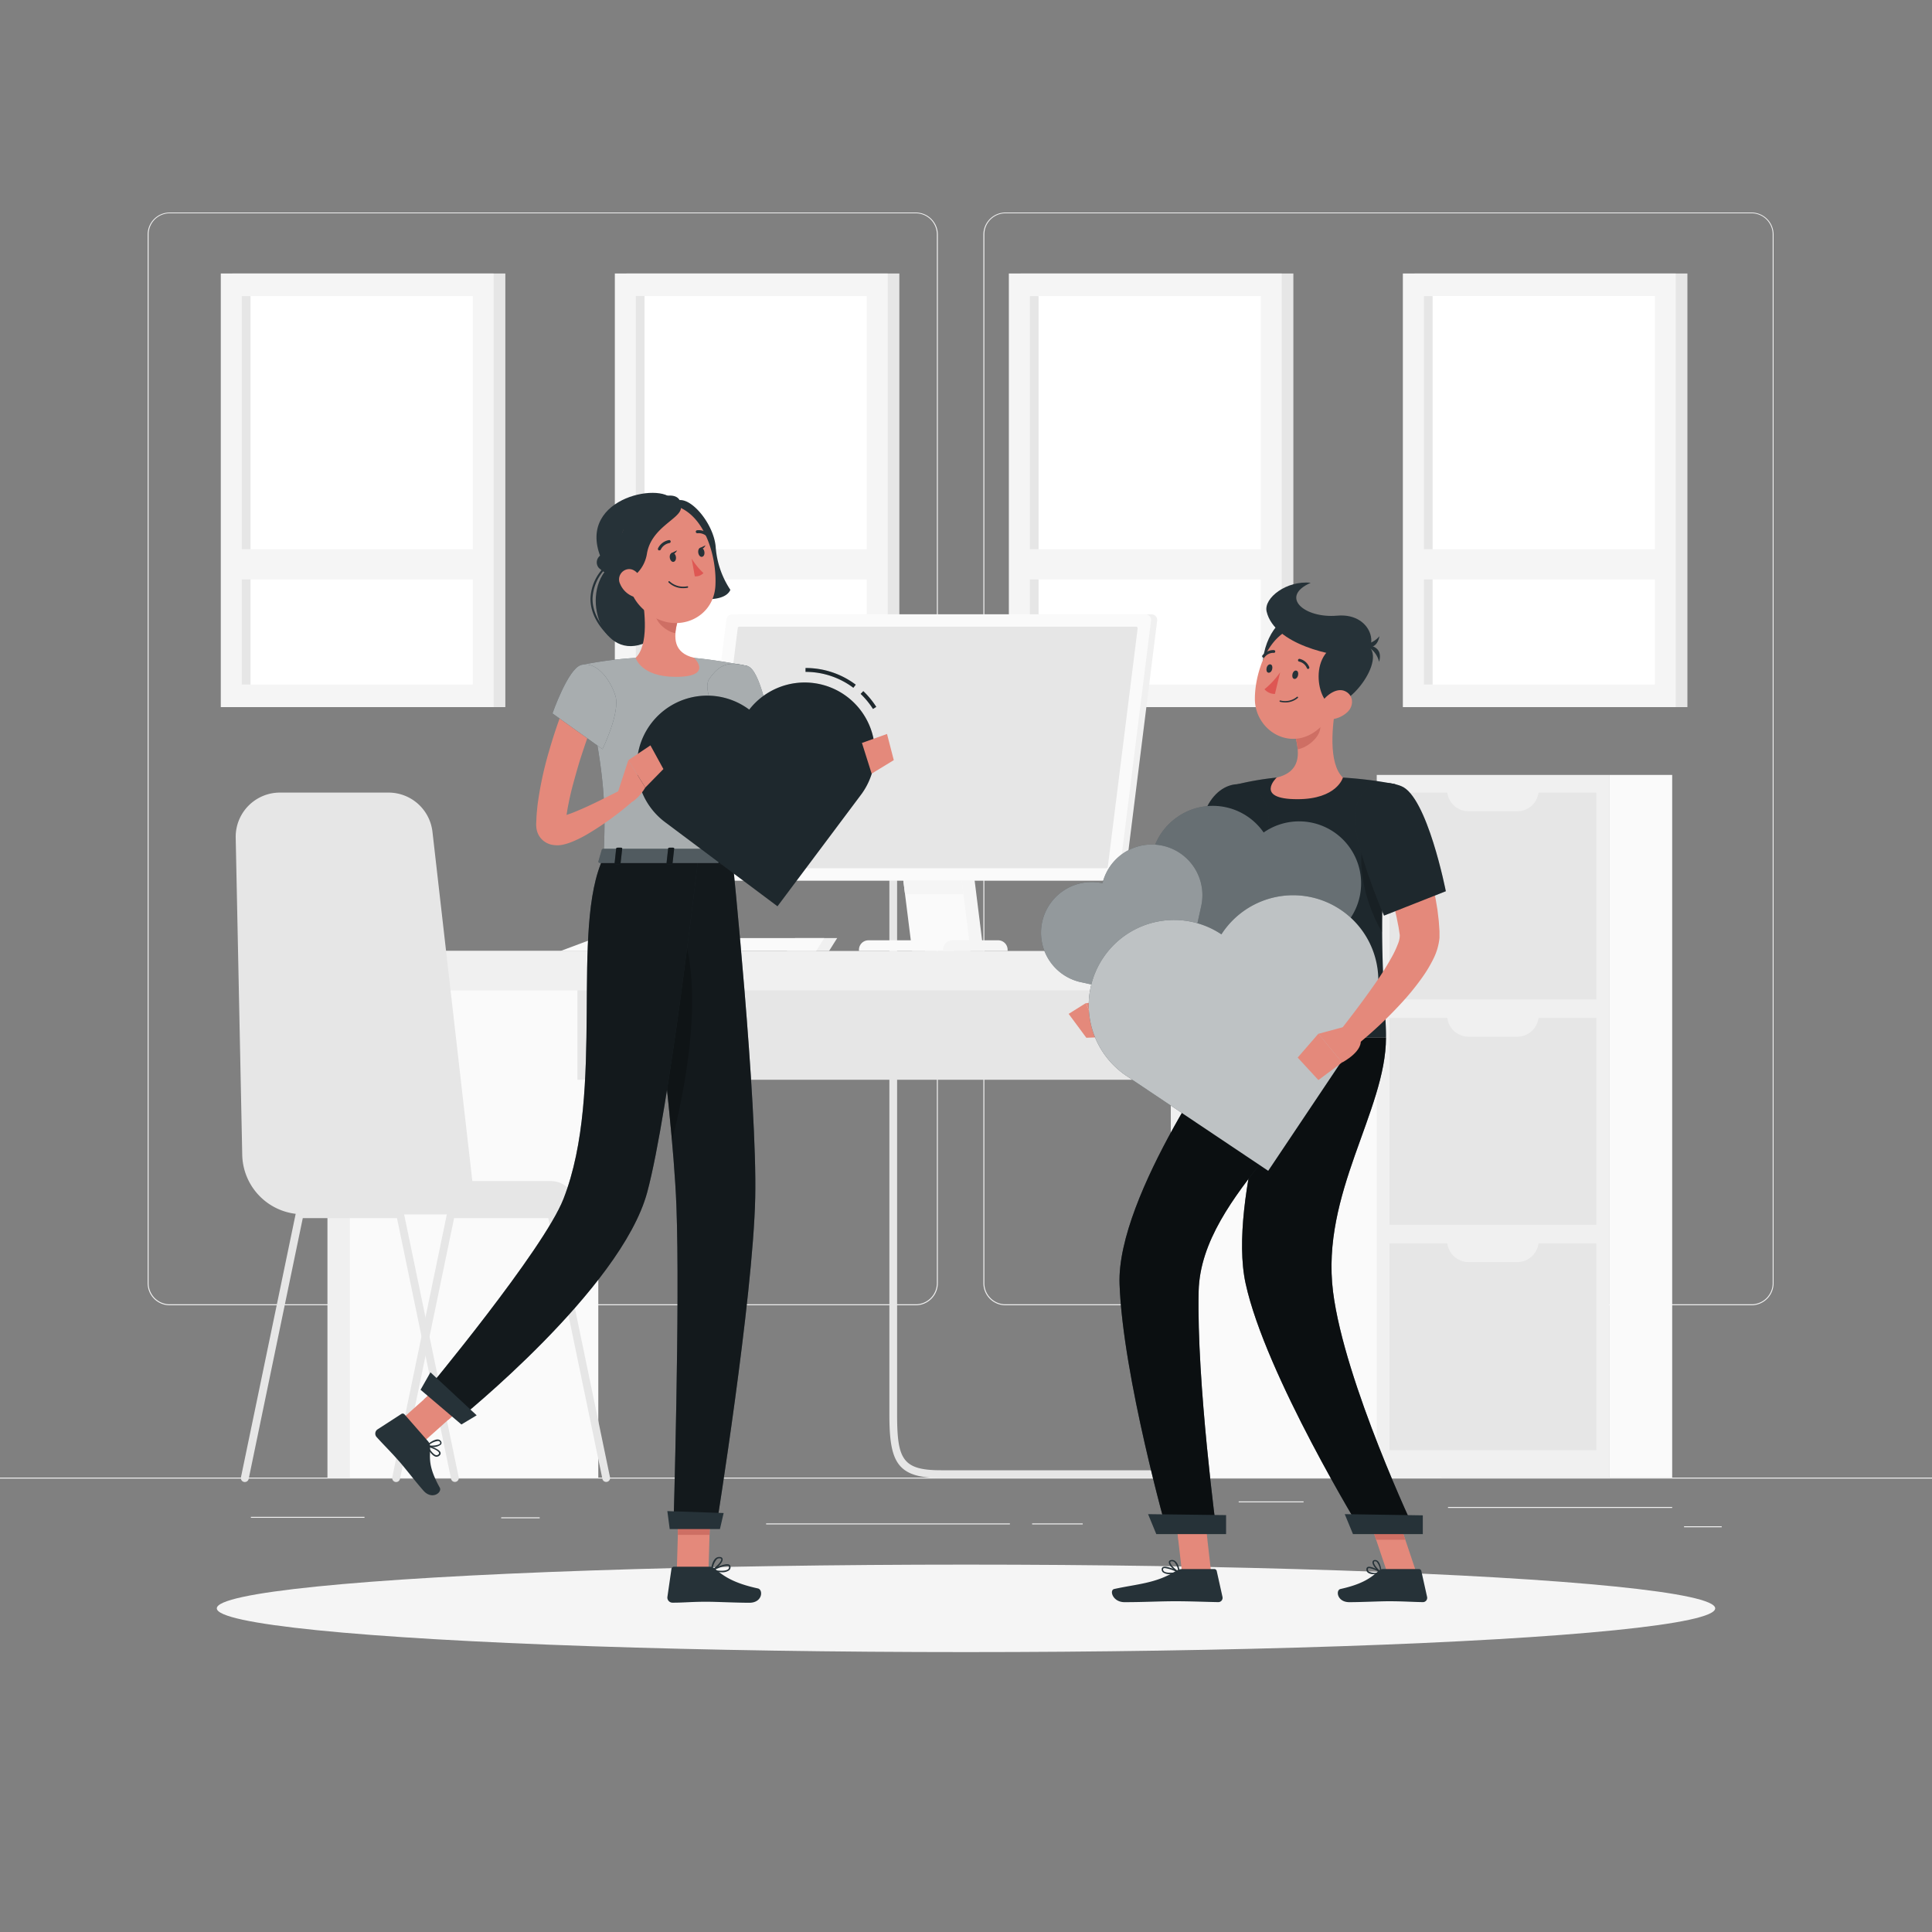 <svg xmlns="http://www.w3.org/2000/svg" viewBox="0 0 500 500"><rect x="0" y="0" width="500" height="500" fill="#808080" stroke="none"/><g id="freepik--background-complete--inject-31"><rect y="382.4" width="500" height="0.25" style="fill:#f0f0f0"></rect><rect x="374.74" y="390" width="58.02" height="0.25" style="fill:#f0f0f0"></rect><rect x="435.83" y="395" width="9.75" height="0.25" style="fill:#f0f0f0"></rect><rect x="267.11" y="394.26" width="13.1" height="0.25" style="fill:#f0f0f0"></rect><rect x="198.27" y="394.26" width="63.09" height="0.25" style="fill:#f0f0f0"></rect><rect x="129.71" y="392.68" width="9.96" height="0.25" style="fill:#f0f0f0"></rect><rect x="320.57" y="388.56" width="16.79" height="0.25" style="fill:#f0f0f0"></rect><rect x="64.93" y="392.56" width="29.4" height="0.25" style="fill:#f0f0f0"></rect><path d="M237,337.8H43.91a5.71,5.71,0,0,1-5.7-5.71V60.66A5.71,5.71,0,0,1,43.91,55H237a5.71,5.71,0,0,1,5.71,5.71V332.09A5.71,5.71,0,0,1,237,337.8ZM43.91,55.2a5.46,5.46,0,0,0-5.45,5.46V332.09a5.46,5.46,0,0,0,5.45,5.46H237a5.47,5.47,0,0,0,5.46-5.46V60.66A5.47,5.47,0,0,0,237,55.2Z" style="fill:#f0f0f0"></path><path d="M453.31,337.8H260.21a5.72,5.72,0,0,1-5.71-5.71V60.66A5.72,5.72,0,0,1,260.21,55h193.1A5.71,5.71,0,0,1,459,60.66V332.09A5.71,5.71,0,0,1,453.31,337.8ZM260.21,55.2a5.47,5.47,0,0,0-5.46,5.46V332.09a5.47,5.47,0,0,0,5.46,5.46h193.1a5.47,5.47,0,0,0,5.46-5.46V60.66a5.47,5.47,0,0,0-5.46-5.46Z" style="fill:#f0f0f0"></path><rect x="84.78" y="246.11" width="70.07" height="136.29" transform="translate(239.62 628.51) rotate(180)" style="fill:#fafafa"></rect><rect x="84.78" y="246.11" width="5.78" height="136.29" transform="translate(175.33 628.51) rotate(180)" style="fill:#f0f0f0"></rect><rect x="149.44" y="250" width="161.33" height="29.44" style="fill:#e6e6e6"></rect><path d="M312.67,382.5H243.5c-11.41,0-13.33-4.12-13.33-16.5V220a1,1,0,0,1,2,0V366c0,11.58,1.33,14.5,11.33,14.5h69.17a1,1,0,1,1,0,2Z" style="fill:#e6e6e6"></path><rect x="84.78" y="246.11" width="218.22" height="10.22" style="fill:#f0f0f0"></rect><rect x="303" y="246.11" width="70.07" height="136.29" transform="translate(676.07 628.51) rotate(180)" style="fill:#fafafa"></rect><rect x="303" y="246.11" width="5.78" height="136.29" transform="translate(611.78 628.51) rotate(180)" style="fill:#f0f0f0"></rect><rect x="295.44" y="261.41" width="181.84" height="60.13" transform="translate(677.84 -94.89) rotate(90)" style="fill:#f0f0f0"></rect><rect x="359.6" y="205.12" width="53.53" height="53.53" transform="translate(618.25 -154.48) rotate(90)" style="fill:#e6e6e6"></rect><rect x="359.6" y="263.45" width="53.53" height="53.53" transform="translate(676.58 -96.15) rotate(90)" style="fill:#e6e6e6"></rect><rect x="359.6" y="321.78" width="53.53" height="53.53" transform="translate(734.91 -37.82) rotate(90)" style="fill:#e6e6e6"></rect><path d="M398.21,204.41H374.52a5.55,5.55,0,0,0,5.55,5.55h12.59A5.55,5.55,0,0,0,398.21,204.41Z" style="fill:#f0f0f0"></path><path d="M398.21,262.74H374.52a5.54,5.54,0,0,0,5.55,5.55h12.59A5.54,5.54,0,0,0,398.21,262.74Z" style="fill:#f0f0f0"></path><path d="M398.21,321.07H374.52a5.54,5.54,0,0,0,5.55,5.55h12.59A5.54,5.54,0,0,0,398.21,321.07Z" style="fill:#f0f0f0"></path><rect x="333.67" y="283.31" width="181.84" height="16.33" transform="translate(716.07 -133.12) rotate(90)" style="fill:#fafafa"></rect><rect x="60.15" y="70.78" width="70.62" height="112.22" transform="translate(190.93 253.78) rotate(180)" style="fill:#e6e6e6"></rect><rect x="57.14" y="70.78" width="70.62" height="112.22" transform="translate(184.9 253.78) rotate(180)" style="fill:#f5f5f5"></rect><rect x="42.18" y="96.99" width="100.55" height="59.79" transform="translate(219.34 34.44) rotate(90)" style="fill:#fff"></rect><rect x="13.42" y="125.75" width="100.55" height="2.28" transform="translate(190.58 63.2) rotate(90)" style="fill:#e6e6e6"></rect><rect x="59.38" y="142.13" width="66.14" height="7.84" transform="translate(184.9 292.1) rotate(180)" style="fill:#f5f5f5"></rect><rect x="162.13" y="70.78" width="70.62" height="112.22" transform="translate(394.88 253.78) rotate(180)" style="fill:#e6e6e6"></rect><rect x="159.11" y="70.78" width="70.62" height="112.22" transform="translate(388.85 253.78) rotate(180)" style="fill:#f5f5f5"></rect><rect x="144.15" y="96.99" width="100.55" height="59.79" transform="translate(321.31 -67.53) rotate(90)" style="fill:#fff"></rect><rect x="115.39" y="125.75" width="100.55" height="2.28" transform="translate(292.56 -38.78) rotate(90)" style="fill:#e6e6e6"></rect><rect x="161.35" y="142.13" width="66.14" height="7.84" transform="translate(388.85 292.1) rotate(180)" style="fill:#f5f5f5"></rect><rect x="264.11" y="70.78" width="70.62" height="112.22" transform="translate(598.83 253.78) rotate(180)" style="fill:#e6e6e6"></rect><rect x="261.09" y="70.78" width="70.62" height="112.22" transform="translate(592.8 253.78) rotate(180)" style="fill:#f5f5f5"></rect><rect x="246.13" y="96.99" width="100.55" height="59.79" transform="translate(423.29 -169.51) rotate(90)" style="fill:#fff"></rect><rect x="217.37" y="125.75" width="100.55" height="2.28" transform="translate(394.53 -140.75) rotate(90)" style="fill:#e6e6e6"></rect><rect x="263.33" y="142.13" width="66.14" height="7.84" transform="translate(592.8 292.1) rotate(180)" style="fill:#f5f5f5"></rect><rect x="366.08" y="70.78" width="70.62" height="112.22" transform="translate(802.78 253.78) rotate(180)" style="fill:#e6e6e6"></rect><rect x="363.07" y="70.78" width="70.62" height="112.22" transform="translate(796.75 253.78) rotate(180)" style="fill:#f5f5f5"></rect><rect x="348.1" y="96.99" width="100.55" height="59.79" transform="translate(525.27 -271.49) rotate(90)" style="fill:#fff"></rect><rect x="319.35" y="125.75" width="100.55" height="2.28" transform="translate(496.51 -242.73) rotate(90)" style="fill:#e6e6e6"></rect><rect x="365.31" y="142.13" width="66.14" height="7.84" transform="translate(796.75 292.1) rotate(180)" style="fill:#f5f5f5"></rect><polygon points="239.4 246.11 254.51 246.11 250.84 216.69 235.72 216.69 239.4 246.11" style="fill:#f5f5f5"></polygon><polygon points="236.06 246.11 251.17 246.11 247.5 216.69 232.38 216.69 236.06 246.11" style="fill:#fafafa"></polygon><polygon points="203.63 246.11 214.56 246.11 216.66 242.78 205.73 242.78 203.63 246.11" style="fill:#f0f0f0"></polygon><polygon points="145.07 246.11 211.22 246.11 213.31 242.78 153.99 242.78 145.07 246.11" style="fill:#fafafa"></polygon><path d="M287.33,237.67h-4.77a8.44,8.44,0,0,0-8.45,8.44h21.67A8.44,8.44,0,0,0,287.33,237.67Z" style="fill:#f5f5f5"></path><polygon points="234.22 231.4 249.33 231.4 247.5 216.69 232.38 216.69 234.22 231.4" style="fill:#f5f5f5"></polygon><path d="M289.76,227.88H182.83a1.48,1.48,0,0,1-1.47-1.67l8.24-65.92a1.48,1.48,0,0,1,1.47-1.3H298a1.48,1.48,0,0,1,1.47,1.66l-8.24,65.93A1.48,1.48,0,0,1,289.76,227.88Z" style="fill:#f0f0f0"></path><path d="M288.17,227.88H181.24a1.48,1.48,0,0,1-1.47-1.67L188,160.29a1.5,1.5,0,0,1,1.47-1.3H296.41a1.47,1.47,0,0,1,1.47,1.66l-8.24,65.93A1.48,1.48,0,0,1,288.17,227.88Z" style="fill:#fafafa"></path><path d="M183.22,224.23l7.71-61.7a.42.42,0,0,1,.42-.36H294a.41.41,0,0,1,.42.46l-7.72,61.71a.4.4,0,0,1-.41.36H183.63A.42.42,0,0,1,183.22,224.23Z" style="fill:#e6e6e6"></path><path d="M224.75,243.35h19.72a2.45,2.45,0,0,1,2.45,2.45v.31a0,0,0,0,1,0,0H222.3a0,0,0,0,1,0,0v-.31A2.45,2.45,0,0,1,224.75,243.35Z" style="fill:#fafafa"></path><path d="M246.52,243.35h11.8a2.45,2.45,0,0,1,2.45,2.45v.31a0,0,0,0,1,0,0h-16.7a0,0,0,0,1,0,0v-.31A2.45,2.45,0,0,1,246.52,243.35Z" style="fill:#f5f5f5"></path><path d="M123.22,314.25H78.4a15.71,15.71,0,0,1-15.71-15.39L61,216.8a11.45,11.45,0,0,1,11.44-11.68h28.1a11.45,11.45,0,0,1,11.38,10.15Z" style="fill:#e6e6e6"></path><path d="M98.78,305.67h43.86a6.14,6.14,0,0,1,6.14,6.14V312a2.24,2.24,0,0,1-2.24,2.24H98.78a0,0,0,0,1,0,0v-8.59A0,0,0,0,1,98.78,305.67Z" style="fill:#e6e6e6"></path><path d="M156.9,383.52a1,1,0,0,1-1-.79l-14-67.48H117.52l-14,67.48a1,1,0,0,1-2-.41l14.17-68.27a1,1,0,0,1,1-.8h26a1,1,0,0,1,1,.8l14.18,68.27a1,1,0,0,1-.78,1.18A.71.71,0,0,1,156.9,383.52Z" style="fill:#e6e6e6"></path><path d="M117.74,383.52a1,1,0,0,1-1-.79l-14-67.48H78.36l-14,67.48a1,1,0,0,1-2-.41l14.18-68.27a1,1,0,0,1,1-.8h26a1,1,0,0,1,1,.8l14.17,68.27a1,1,0,0,1-.78,1.18A.65.65,0,0,1,117.74,383.52Z" style="fill:#e6e6e6"></path></g><g id="freepik--Shadow--inject-31"><ellipse cx="250" cy="416.24" rx="193.89" ry="11.32" style="fill:#f5f5f5"></ellipse></g><g id="freepik--character-2--inject-31"><path d="M325.25,212.28c-.75,5.84-1.57,11.71-2.44,17.55l-2.61,17.76a15.33,15.33,0,0,1-2.53,6,19.57,19.57,0,0,1-4.13,4.23,31.9,31.9,0,0,1-9.18,4.64,55.55,55.55,0,0,1-9.27,2.18c-1.55.24-3.09.4-4.64.53s-3.05.21-4.7.21l-.51-5.64c2.69-.62,5.54-1.34,8.21-2.23a60.36,60.36,0,0,0,7.74-3,25.52,25.52,0,0,0,6.29-4,9.73,9.73,0,0,0,1.87-2.31A5.62,5.62,0,0,0,310,246l.29-4.21c.1-1.5.24-3,.37-4.48q.39-4.47.89-8.91c.65-5.94,1.42-11.83,2.35-17.74Z" style="fill:#e4897b"></path><path d="M318.78,203.33s-8.9,22.78-.45,65.21h40.36c.27-6.2-3.62-36.41,2.36-65.6a104.35,104.35,0,0,0-13.51-1.7,146.34,146.34,0,0,0-17.15,0A75.28,75.28,0,0,0,318.78,203.33Z" style="fill:#263238"></path><path d="M318.78,203.33s-8.9,22.78-.45,65.21h40.36c.27-6.2-3.62-36.41,2.36-65.6a104.35,104.35,0,0,0-13.51-1.7,146.34,146.34,0,0,0-17.15,0A75.28,75.28,0,0,0,318.78,203.33Z" style="opacity:0.2"></path><path d="M327.74,208.49c2.54,6.75-3.55,29.38-3.55,29.38l-16.76-8.38s.79-11.28,4.63-20S325,201.09,327.74,208.49Z" style="fill:#263238"></path><path d="M327.74,208.49c2.54,6.75-3.55,29.38-3.55,29.38l-16.76-8.38s.79-11.28,4.63-20S325,201.09,327.74,208.49Z" style="opacity:0.2"></path><polygon points="366.54 406.94 358.99 406.94 353.11 389.47 360.66 389.47 366.54 406.94" style="fill:#e4897b"></polygon><polygon points="303.9 389.47 304.93 398.48 312.48 398.48 311.44 389.47 303.9 389.47" style="fill:#ce6f64"></polygon><polygon points="360.66 389.47 353.11 389.47 356.15 398.48 363.69 398.48 360.66 389.47" style="fill:#ce6f64"></polygon><path d="M332.65,268.54s-15,42-10.29,63.61c5.14,23.65,30.24,64.58,30.24,64.58h13.82s-18.49-39-21.43-62.43c-3.19-25.42,13.7-46.86,13.7-65.76Z" style="fill:#263238"></path><path d="M332.65,268.54s-15,42-10.29,63.61c5.14,23.65,30.24,64.58,30.24,64.58h13.82s-18.49-39-21.43-62.43c-3.19-25.42,13.7-46.86,13.7-65.76Z" style="opacity:0.7"></path><polygon points="313.44 406.94 305.9 406.94 303.89 389.47 311.44 389.47 313.44 406.94" style="fill:#e4897b"></polygon><path d="M318.33,268.54s-29.41,40.77-28.59,63.77c.85,23.93,12.36,64.42,12.36,64.42h12.78s-5.23-39.09-4.67-62.59c.62-25.62,34.65-45.84,34.65-65.6Z" style="fill:#263238"></path><path d="M318.33,268.54s-29.41,40.77-28.59,63.77c.85,23.93,12.36,64.42,12.36,64.42h12.78s-5.23-39.09-4.67-62.59c.62-25.62,34.65-45.84,34.65-65.6Z" style="opacity:0.7"></path><path d="M358,406.06h9.2a.65.65,0,0,1,.64.52l1.49,6.7a1.11,1.11,0,0,1-1.1,1.35c-3-.05-5.12-.23-8.85-.23-2.29,0-7,.24-10.18.24s-3.58-3.13-2.28-3.41c5.81-1.28,8-3,9.86-4.7A1.82,1.82,0,0,1,358,406.06Z" style="fill:#263238"></path><path d="M306,406.06h8.24a.67.67,0,0,1,.65.52l1.49,6.7a1.11,1.11,0,0,1-1.09,1.35c-3-.05-7.27-.23-11-.23-4.37,0-8.14.24-13.26.24-3.1,0-4-3.13-2.66-3.41,5.9-1.3,10.72-1.43,15.82-4.58A3.48,3.48,0,0,1,306,406.06Z" style="fill:#263238"></path><path d="M289.25,259.05l-8.23.55,3.85,8.83a7.24,7.24,0,0,0,6.77-5.29Z" style="fill:#e4897b"></path><polygon points="276.57 262.39 281.14 268.57 284.87 268.43 281.02 259.6 276.57 262.39" style="fill:#e4897b"></polygon><path d="M352.82,216.89c1.32-6.66,3.89-5.51,6.32-2.23a210.05,210.05,0,0,0-1.44,26.61C356,238.45,350.62,228.05,352.82,216.89Z" style="opacity:0.2"></path><path d="M345.84,181.92c-1.08,5.52-2.16,15.63,1.7,19.32,0,0-1.51,5.59-11.77,5.59-11.27,0-5.38-5.59-5.38-5.59,6.15-1.47,6-6,4.92-10.33Z" style="fill:#e4897b"></path><path d="M341.55,185.59l-6.24,5.32a17.15,17.15,0,0,1,.53,3c2.35-.34,5.58-2.92,5.83-5.38A8.17,8.17,0,0,0,341.55,185.59Z" style="fill:#ce6f64"></path><path d="M332.45,160.73c-3.93.93-8.07,12.35-3.79,15.5S339.88,159,332.45,160.73Z" style="fill:#263238"></path><path d="M347.44,175.4c-2.19,7.16-3.11,11.46-7.68,14.31-6.86,4.29-15-1.19-15-8.86,0-6.91,3.59-17.45,11.4-18.64A10.21,10.21,0,0,1,347.44,175.4Z" style="fill:#e4897b"></path><path d="M345.22,182.4c-4.21.66-7.53-15,3.53-16.21C362.16,164.67,352,181.34,345.22,182.4Z" style="fill:#263238"></path><path d="M350.56,169.91c-5.29.1-20.76-3.07-22.76-11.65-.82-3.52,5.27-8.12,11.41-7.43-8.11,3.56-1.74,9.25,6.86,8.5C355.9,158.46,357.7,169.78,350.56,169.91Z" style="fill:#263238"></path><path d="M352.91,166.92s5.34-.39,4,4.37A6,6,0,0,0,352.91,166.92Z" style="fill:#263238"></path><path d="M351.48,166.75s4.59,2.77,5.52-2.1A6.06,6.06,0,0,1,351.48,166.75Z" style="fill:#263238"></path><path d="M348.8,184.2a7.14,7.14,0,0,1-5.05,2c-2.49-.05-3-2.45-1.73-4.43,1.16-1.78,3.86-3.91,6.07-2.9S350.43,182.57,348.8,184.2Z" style="fill:#e4897b"></path><polygon points="350.15 397.03 368.22 397.03 368.22 392.17 348.02 391.86 350.15 397.03" style="fill:#263238"></polygon><polygon points="299.25 397.03 317.31 397.03 317.31 392.11 297.12 391.86 299.25 397.03" style="fill:#263238"></polygon><path d="M335.93,174.79c-.14.59-.57,1-1,.9s-.58-.65-.44-1.24.57-1,1-.9S336.07,174.2,335.93,174.79Z" style="fill:#263238"></path><path d="M329.24,173.18c-.14.6-.57,1-1,.91s-.58-.65-.44-1.24.57-1,1-.91S329.38,172.59,329.24,173.18Z" style="fill:#263238"></path><path d="M331.3,174a21.78,21.78,0,0,1-4.05,4.38,3.51,3.51,0,0,0,2.7,1.21Z" style="fill:#de5753"></path><path d="M332.63,181.79a5.89,5.89,0,0,1-1.34-.16.19.19,0,0,1-.14-.22.18.18,0,0,1,.22-.13,4.8,4.8,0,0,0,4.26-.92.18.18,0,0,1,.25.26A4.93,4.93,0,0,1,332.63,181.79Z" style="fill:#263238"></path><path d="M338.54,173.13a.37.37,0,0,1-.32-.22,2.84,2.84,0,0,0-2-1.69.35.35,0,0,1-.29-.41.36.36,0,0,1,.41-.3,3.53,3.53,0,0,1,2.48,2.11.36.36,0,0,1-.18.48A.4.4,0,0,1,338.54,173.13Z" style="fill:#263238"></path><path d="M327,170.19a.34.34,0,0,1-.23-.08.36.36,0,0,1-.05-.5,3.54,3.54,0,0,1,3-1.36.36.36,0,0,1,.31.4.35.35,0,0,1-.39.31,2.84,2.84,0,0,0-2.34,1.1A.34.34,0,0,1,327,170.19Z" style="fill:#263238"></path><path d="M355.49,407.38A2.32,2.32,0,0,1,354,407a1.08,1.08,0,0,1-.37-.95.56.56,0,0,1,.3-.5c.83-.43,3.27,1.06,3.55,1.24a.18.18,0,0,1,.08.18.18.18,0,0,1-.14.14A8.6,8.6,0,0,1,355.49,407.38Zm-1.12-1.56a.41.41,0,0,0-.23.05.21.21,0,0,0-.12.2.72.72,0,0,0,.25.65,3.58,3.58,0,0,0,2.67.14A7.23,7.23,0,0,0,354.37,405.82Z" style="fill:#263238"></path><path d="M357.42,407.12a.11.11,0,0,1-.08,0c-.79-.42-2.29-2.07-2.13-2.91a.56.56,0,0,1,.56-.47,1,1,0,0,1,.77.23c.87.71,1,2.89,1.06,3a.21.21,0,0,1-.08.17A.17.17,0,0,1,357.42,407.12Zm-1.52-3.06h-.08c-.24,0-.25.14-.26.18-.1.5.86,1.75,1.64,2.34a4.34,4.34,0,0,0-.89-2.37A.65.65,0,0,0,355.9,404.06Z" style="fill:#263238"></path><path d="M302.82,407.38a2.88,2.88,0,0,1-1.84-.46,1,1,0,0,1-.33-.87.6.6,0,0,1,.29-.48c.92-.51,3.95,1,4.3,1.21a.18.18,0,0,1,.09.18.17.17,0,0,1-.14.15A12.58,12.58,0,0,1,302.82,407.38Zm-1.37-1.56a.62.62,0,0,0-.33.07.22.22,0,0,0-.12.19.68.68,0,0,0,.22.57c.47.41,1.71.48,3.37.21A9.72,9.72,0,0,0,301.45,405.82Z" style="fill:#263238"></path><path d="M305.15,407.12l-.07,0c-.91-.41-2.71-2-2.58-2.89,0-.2.18-.45.67-.5a1.28,1.28,0,0,1,1,.3c1,.79,1.16,2.82,1.17,2.91a.16.16,0,0,1-.07.16A.21.21,0,0,1,305.15,407.12Zm-1.84-3.06h-.1c-.33,0-.35.16-.35.2-.09.52,1.14,1.8,2.07,2.36a4.22,4.22,0,0,0-1-2.33A.92.92,0,0,0,303.31,404.06Z" style="fill:#263238"></path><path d="M304.69,211.45a16,16,0,0,1,22.34,4,16.05,16.05,0,1,1,18.35,26.34L319,260.14l-18.34-26.35A16,16,0,0,1,304.69,211.45Z" style="fill:#263238"></path><path d="M304.69,211.45a16,16,0,0,1,22.34,4,16.05,16.05,0,1,1,18.35,26.34L319,260.14l-18.34-26.35A16,16,0,0,1,304.69,211.45Z" style="fill:#fff;opacity:0.3"></path><path d="M269.72,238.58a13.12,13.12,0,0,1,15.61-10,13.11,13.11,0,0,1,25.61,5.59l-5.59,25.61-25.61-5.59A13.11,13.11,0,0,1,269.72,238.58Z" style="fill:#263238"></path><path d="M269.72,238.58a13.12,13.12,0,0,1,15.61-10,13.11,13.11,0,0,1,25.61,5.59l-5.59,25.61-25.61-5.59A13.11,13.11,0,0,1,269.72,238.58Z" style="fill:#fff;opacity:0.5"></path><path d="M285.51,247.87a22.06,22.06,0,0,1,30.59-6.06,22.06,22.06,0,1,1,36.65,24.55L328.21,303l-36.65-24.55A22,22,0,0,1,285.51,247.87Z" style="fill:#263238"></path><path d="M285.51,247.87a22.06,22.06,0,0,1,30.59-6.06,22.06,22.06,0,1,1,36.65,24.55L328.21,303l-36.65-24.55A22,22,0,0,1,285.51,247.87Z" style="fill:#fff;opacity:0.7"></path><path d="M363.92,208.81c.66,1.4,1.2,2.64,1.72,4s1,2.62,1.52,4c1,2.65,1.83,5.34,2.58,8.09a85.18,85.18,0,0,1,1.91,8.39l.36,2.15.26,2.19c.1.73.14,1.48.19,2.22l.08,1.12,0,.28,0,.46c0,.36,0,.67,0,1a15.52,15.52,0,0,1-1.68,5.63,34.12,34.12,0,0,1-2.4,4.07,64.85,64.85,0,0,1-5.41,6.78,108.38,108.38,0,0,1-12.2,11.48l-4-4c3.27-4.17,6.52-8.48,9.47-12.76a73.2,73.2,0,0,0,4-6.46,24.84,24.84,0,0,0,1.44-3.1,6.09,6.09,0,0,0,.5-2.15s0-.05,0,0,0,.06,0,0l0-.23-.14-.9c-.09-.61-.17-1.2-.31-1.82l-.36-1.82-.43-1.84c-.6-2.45-1.3-4.91-2.09-7.36s-1.65-4.9-2.56-7.34c-.44-1.22-.91-2.43-1.39-3.64l-1.43-3.52Z" style="fill:#e4897b"></path><path d="M362.62,203.44c6.73,2.59,11.56,27.21,11.56,27.21l-16,6.31s-5.37-12.37-7.17-21.52C349.08,205.81,355,200.5,362.62,203.44Z" style="fill:#263238"></path><path d="M362.62,203.44c6.73,2.59,11.56,27.21,11.56,27.21l-16,6.31s-5.37-12.37-7.17-21.52C349.08,205.81,355,200.5,362.62,203.44Z" style="opacity:0.2"></path><path d="M348.6,265.55l-7.4,2,6.13,7.43s5.93-3.07,4.65-6.4Z" style="fill:#e4897b"></path><polygon points="335.84 273.7 341.2 279.52 347.33 274.95 341.2 267.52 335.84 273.7" style="fill:#e4897b"></polygon></g><g id="freepik--Character--inject-31"><path d="M193.44,172.37s3.91,1.37-3.92,49.48h-33.3c.56-13.55.58-21.91-5.9-49.72a97.74,97.74,0,0,1,14.14-1.86,105.85,105.85,0,0,1,15.12,0C186.08,170.86,193.44,172.37,193.44,172.37Z" style="fill:#263238"></path><path d="M193.44,172.37s3.91,1.37-3.92,49.48h-33.3c.56-13.55.58-21.91-5.9-49.72a97.74,97.74,0,0,1,14.14-1.86,105.85,105.85,0,0,1,15.12,0C186.08,170.86,193.44,172.37,193.44,172.37Z" style="fill:#fff;opacity:0.6"></path><path d="M218.73,199.78c-1.77,1.67-3.62,3.35-5.47,4.95s-3.74,3.14-5.64,4.5a29.71,29.71,0,0,1-2.86,1.83,10.54,10.54,0,0,1-2.26,1l-.13-.34-.62-1.65a97.31,97.31,0,0,1-3.65-13.89c-.48-2.38-.81-4.79-1.17-7.19s-.62-4.88-.83-7.16l-8.37.53c.16,2.73.48,5.22.83,7.82s.84,5.11,1.39,7.66a85.74,85.74,0,0,0,4.6,15l.83,1.84.2.45.11.23a3,3,0,0,0,.14.3,7.61,7.61,0,0,0,1.07,1.61,6.35,6.35,0,0,0,1.79,1.42,6.46,6.46,0,0,0,2.14.67,8,8,0,0,0,3.37-.36,15.94,15.94,0,0,0,4.25-2.2,34.26,34.26,0,0,0,3.23-2.6,73.76,73.76,0,0,0,10.22-11.79Z" style="fill:#e4897b"></path><path d="M193.44,172.37c3.38.86,5.74,14.76,5.74,14.76l-9.31,6.33s-8.93-14-6.33-17.74C186.25,171.85,188.51,171.11,193.44,172.37Z" style="fill:#263238"></path><path d="M193.44,172.37c3.38.86,5.74,14.76,5.74,14.76l-9.31,6.33s-8.93-14-6.33-17.74C186.25,171.85,188.51,171.11,193.44,172.37Z" style="fill:#fff;opacity:0.6"></path><polygon points="175.16 406.42 183.36 406.42 183.91 387.43 175.71 387.43 175.16 406.42" style="fill:#e4897b"></polygon><path d="M183.64,405.47h-9.21a.65.65,0,0,0-.66.56l-1.05,7.28a1.33,1.33,0,0,0,1.32,1.46c3.21,0,4.76-.24,8.81-.24,2.49,0,7.64.26,11.09.26s3.62-3.41,2.19-3.71c-6.43-1.39-9-3.29-11.12-5.11A2.12,2.12,0,0,0,183.64,405.47Z" style="fill:#263238"></path><polygon points="183.9 387.43 183.62 397.22 175.42 397.22 175.7 387.43 183.9 387.43" style="fill:#ce6f64"></polygon><polygon points="117.11 355.57 123.36 360.88 115.98 367.46 109.73 362.15 117.11 355.57" style="fill:#ce6f64"></polygon><path d="M186.72,406.9a14.59,14.59,0,0,1-2.58-.29.21.21,0,0,1-.16-.17.2.2,0,0,1,.1-.2c.37-.19,3.64-1.86,4.65-1.31a.67.67,0,0,1,.33.52,1.09,1.09,0,0,1-.35.94A3.1,3.1,0,0,1,186.72,406.9Zm-1.94-.57c1.82.3,3.17.22,3.67-.22a.73.73,0,0,0,.22-.63.25.25,0,0,0-.13-.21C188,405,186.12,405.68,184.78,406.33Z" style="fill:#263238"></path><path d="M184.17,406.61a.17.17,0,0,1-.11,0,.21.21,0,0,1-.08-.17c0-.09.2-2.3,1.23-3.16a1.41,1.41,0,0,1,1.07-.33c.54,0,.7.32.73.54.15.93-1.78,2.7-2.76,3.14Zm2-3.32a1,1,0,0,0-.67.25,4.52,4.52,0,0,0-1.05,2.53c1-.61,2.31-2,2.22-2.55,0,0,0-.19-.39-.23Z" style="fill:#263238"></path><path d="M189.52,221.85S196,285,195.45,310c-.56,26-10.09,85.32-10.09,85.32H174.28s1.75-57.8.77-83.34c-1.07-27.84-9.91-90.14-9.91-90.14Z" style="fill:#263238"></path><path d="M189.52,221.85S196,285,195.45,310c-.56,26-10.09,85.32-10.09,85.32H174.28s1.75-57.8.77-83.34c-1.07-27.84-9.91-90.14-9.91-90.14Z" style="opacity:0.5"></path><path d="M218.64,199.26l4.43-7,2.51,7.95s-3.63,3.81-6.92,2.9Z" style="fill:#e4897b"></path><polygon points="102.81 368.33 109.06 373.64 123.36 360.88 117.11 355.57 102.81 368.33" style="fill:#e4897b"></polygon><path d="M110.77,373l-6.06-6.93a.64.64,0,0,0-.85-.13l-6.18,4a1.32,1.32,0,0,0-.23,1.95c2.15,2.38,3.31,3.42,6,6.47,1.64,1.88,3.84,4.79,6.1,7.38s5,.49,4.24-.79c-3.19-5.75-2.42-7.77-2.48-10.59A2.12,2.12,0,0,0,110.77,373Z" style="fill:#263238"></path><path d="M157.06,147.27c-7,7.79-.51,25.31,11.39,18.35S169.89,152,169.89,152Z" style="fill:#263238"></path><path d="M157.64,164.64a.25.25,0,0,1-.18-.08c-3.16-3.14-4.72-6.44-4.64-9.8a12.11,12.11,0,0,1,3.67-8.09.25.25,0,0,1,.36,0,.25.25,0,0,1,0,.36,11.8,11.8,0,0,0-3.5,7.73c-.08,3.21,1.43,6.38,4.48,9.42a.25.25,0,0,1,0,.36A.25.25,0,0,1,157.64,164.64Z" style="fill:#263238"></path><path d="M173.25,132.09c-.82,2.67,5.32,7.47,3.8,14.23-.81,3.61.72,7,2.43,8s8.21,1.42,9.54-1.67a23,23,0,0,1-3.8-11.09C184.65,134.21,175.52,124.7,173.25,132.09Z" style="fill:#263238"></path><path d="M174.13,129.46c-2.86-5-26.27-.4-18,16.25S174.13,129.46,174.13,129.46Z" style="fill:#263238"></path><path d="M166,153.24c.95,4.87,1.91,13.78-1.5,17,0,0,1.33,4.93,10.37,4.93,9.94,0,4.75-4.93,4.75-4.93-5.42-1.3-5.28-5.32-4.34-9.1Z" style="fill:#e4897b"></path><path d="M169.74,156.47l5.5,4.69a15,15,0,0,0-.47,2.69c-2.07-.3-4.92-2.58-5.14-4.75A7.48,7.48,0,0,1,169.74,156.47Z" style="fill:#ce6f64"></path><path d="M160.83,144.32c1.91,7.91,2.55,11.3,7.31,14.69,7.17,5.09,16.47,1,17-7.3.45-7.49-2.75-19.17-11.14-21A11.09,11.09,0,0,0,160.83,144.32Z" style="fill:#e4897b"></path><polygon points="173.32 395.72 186.32 395.72 187.28 391.57 172.71 391.07 173.32 395.72" style="fill:#263238"></polygon><path d="M175.16,237.56c8.18,16.46,1.64,46.47-1.25,57.63-1.48-16.77-4-37.26-5.93-52.32C169.22,234.35,171.39,230,175.16,237.56Z" style="opacity:0.2"></path><path d="M173.35,144.4c.12.65.56,1.12,1,1s.68-.67.57-1.32-.56-1.12-1-1S173.24,143.75,173.35,144.4Z" style="fill:#263238"></path><path d="M180.72,143.1c.11.65.55,1.12,1,1s.68-.66.57-1.31-.56-1.12-1-1.05S180.6,142.45,180.72,143.1Z" style="fill:#263238"></path><path d="M181.1,141.85l1.48-.72S182,142.49,181.1,141.85Z" style="fill:#263238"></path><path d="M179,144.56a17.62,17.62,0,0,0,3.06,3.75,2.88,2.88,0,0,1-2.25.85Z" style="fill:#de5753"></path><path d="M176.84,152.22a5.41,5.41,0,0,1-3.81-1.48.2.2,0,0,1,0-.28.19.19,0,0,1,.27,0,5.24,5.24,0,0,0,4.57,1.27.2.2,0,0,1,.22.16.2.2,0,0,1-.16.23A7.29,7.29,0,0,1,176.84,152.22Z" style="fill:#263238"></path><path d="M176.23,131.52c-.23,2.78-7.72,5-8.81,11.81-.58,3.64-3.28,6.27-5.22,6.53A11,11,0,0,1,155,147a2.18,2.18,0,0,1,.4-3.26c2.74-1.92,5.64-4.26,6.18-7.88C162.24,131.61,176.87,123.81,176.23,131.52Z" style="fill:#263238"></path><path d="M160.49,151.13a6,6,0,0,0,3.22,3.2c1.94.78,3.13-.89,2.79-2.84-.32-1.75-1.7-4.26-3.73-4.21A2.67,2.67,0,0,0,160.49,151.13Z" style="fill:#e4897b"></path><path d="M170.65,142.43a.58.58,0,0,1-.18,0,.41.41,0,0,1-.17-.53,3.87,3.87,0,0,1,2.84-2.13.39.39,0,0,1,.08.78,3.06,3.06,0,0,0-2.23,1.71A.38.38,0,0,1,170.65,142.43Z" style="fill:#263238"></path><path d="M183.39,139.12a.38.38,0,0,1-.28-.12,3.09,3.09,0,0,0-2.63-1,.39.39,0,0,1-.14-.76,3.82,3.82,0,0,1,3.33,1.23.39.39,0,0,1,0,.55A.41.41,0,0,1,183.39,139.12Z" style="fill:#263238"></path><path d="M161,204.28c-4,2-8.12,4.16-12.13,5.79-.76.32-1.52.59-2.25.83.08-.47.15-.94.23-1.41.38-2.12.84-4.25,1.42-6.38s1.17-4.28,1.83-6.41c1.36-4.23,2.86-8.55,4.43-12.64l-7.76-3.17a129.76,129.76,0,0,0-4.65,13.41,91.74,91.74,0,0,0-3,14c-.12,1.23-.27,2.45-.3,3.73l-.05.94a7.25,7.25,0,0,0,.15,1.89,5.38,5.38,0,0,0,.62,1.49,4.93,4.93,0,0,0,1.25,1.36,5.22,5.22,0,0,0,2.6,1,7,7,0,0,0,1.69,0,11.68,11.68,0,0,0,1.27-.27,15.65,15.65,0,0,0,2-.71,30.26,30.26,0,0,0,3.42-1.7,78.27,78.27,0,0,0,11.57-8.3Z" style="fill:#e4897b"></path><path d="M113,377h-.12c-1-.11-2-1.75-2.55-2.71a.2.2,0,0,1,0-.22.19.19,0,0,1,.2-.06c.33.09,3.17.91,3.48,1.91a.67.67,0,0,1-.16.65A1.16,1.16,0,0,1,113,377Zm-2.1-2.49c.72,1.26,1.47,2,2,2.1a.76.76,0,0,0,.66-.31.28.28,0,0,0,.07-.28C113.5,375.45,112,374.83,110.91,374.47Z" style="fill:#263238"></path><path d="M111.81,374.5a4.58,4.58,0,0,1-1.37-.17.2.2,0,0,1-.12-.15.19.19,0,0,1,.06-.18c.08-.07,1.88-1.6,3-1.46a1,1,0,0,1,.74.45.69.69,0,0,1,0,.85A3.38,3.38,0,0,1,111.81,374.5Zm-.88-.45c1,.18,2.59,0,2.94-.45.06-.07.11-.19,0-.39a.64.64,0,0,0-.47-.29A4.54,4.54,0,0,0,110.93,374.05Z" style="fill:#263238"></path><path d="M173.74,143.16l1.48-.73S174.63,143.79,173.74,143.16Z" style="fill:#263238"></path><path d="M180.73,221.85s-7.54,65.66-13.24,86.74c-6.76,25-48.77,58.7-48.77,58.7l-8.52-7.23s30.45-36.59,35.62-49.77c11-28.14,1.59-70.08,10.4-88.44Z" style="fill:#263238"></path><path d="M180.73,221.85s-7.54,65.66-13.24,86.74c-6.76,25-48.77,58.7-48.77,58.7l-8.52-7.23s30.45-36.59,35.62-49.77c11-28.14,1.59-70.08,10.4-88.44Z" style="opacity:0.5"></path><polygon points="108.84 359.67 119.41 368.65 123.36 366.28 111.4 355.16 108.84 359.67" style="fill:#263238"></polygon><path d="M155.73,219.9l-.86,3c-.11.23.16.46.55.46h34.27c.3,0,.55-.14.57-.33l.3-3c0-.21-.24-.38-.57-.38H156.27A.59.59,0,0,0,155.73,219.9Z" style="fill:#263238"></path><path d="M155.73,219.9l-.86,3c-.11.23.16.46.55.46h34.27c.3,0,.55-.14.57-.33l.3-3c0-.21-.24-.38-.57-.38H156.27A.59.59,0,0,0,155.73,219.9Z" style="fill:#fff;opacity:0.2"></path><path d="M160.25,223.67h-.9c-.18,0-.32-.1-.3-.21l.42-3.87c0-.12.17-.21.35-.21h.9c.18,0,.32.09.31.21l-.43,3.87C160.59,223.57,160.43,223.67,160.25,223.67Z" style="fill:#263238"></path><path d="M187.15,223.67h-.9c-.18,0-.32-.1-.31-.21l.43-3.87c0-.12.17-.21.35-.21h.9c.18,0,.31.09.3.21l-.42,3.87C187.49,223.57,187.33,223.67,187.15,223.67Z" style="fill:#263238"></path><path d="M173.7,223.67h-.9c-.18,0-.32-.1-.31-.21l.43-3.87c0-.12.17-.21.35-.21h.9c.18,0,.32.09.31.21l-.43,3.87C174,223.57,173.88,223.67,173.7,223.67Z" style="fill:#263238"></path><path d="M160.25,223.67h-.9c-.18,0-.32-.1-.3-.21l.42-3.87c0-.12.17-.21.35-.21h.9c.18,0,.32.09.31.21l-.43,3.87C160.59,223.57,160.43,223.67,160.25,223.67Z" style="opacity:0.5"></path><path d="M187.15,223.67h-.9c-.18,0-.32-.1-.31-.21l.43-3.87c0-.12.17-.21.35-.21h.9c.18,0,.31.09.3.21l-.42,3.87C187.49,223.57,187.33,223.67,187.15,223.67Z" style="opacity:0.5"></path><path d="M173.7,223.67h-.9c-.18,0-.32-.1-.31-.21l.43-3.87c0-.12.17-.21.35-.21h.9c.18,0,.32.09.31.21l-.43,3.87C174,223.57,173.88,223.67,173.7,223.67Z" style="opacity:0.5"></path><path d="M220.85,178a20.58,20.58,0,0,0-12.38-4.12v-1a21.47,21.47,0,0,1,13,4.32Z" style="fill:#263238"></path><path d="M225.93,183.48a21,21,0,0,0-3.2-3.9l.69-.72a21.92,21.92,0,0,1,3.36,4.08Z" style="fill:#263238"></path><path d="M220.85,178a20.58,20.58,0,0,0-12.38-4.12v-1a21.47,21.47,0,0,1,13,4.32Z" style="opacity:0.2"></path><path d="M225.93,183.48a21,21,0,0,0-3.2-3.9l.69-.72a21.92,21.92,0,0,1,3.36,4.08Z" style="opacity:0.2"></path><path d="M168.46,187.31a18.18,18.18,0,0,1,25.44-3.66A18.18,18.18,0,0,1,223,205.44l-21.79,29.1-29.1-21.78A18.18,18.18,0,0,1,168.46,187.31Z" style="fill:#263238"></path><path d="M168.46,187.31a18.18,18.18,0,0,1,25.44-3.66A18.18,18.18,0,0,1,223,205.44l-21.79,29.1-29.1-21.78A18.18,18.18,0,0,1,168.46,187.31Z" style="opacity:0.2"></path><polygon points="168.33 192.9 171.69 199.03 167 203.82 162.61 196.74 168.33 192.9" style="fill:#e4897b"></polygon><path d="M159.86,205.16l2.75-8.42,4.39,7.08s-2.58,4.59-6,4.52Z" style="fill:#e4897b"></path><path d="M150.32,172.13c-3.33,1-7.34,12.5-7.34,12.5l12.94,9.25s4.72-9.59,3.32-13.9C157.78,175.49,154.13,171,150.32,172.13Z" style="fill:#263238"></path><path d="M150.32,172.13c-3.33,1-7.34,12.5-7.34,12.5l12.94,9.25s4.72-9.59,3.32-13.9C157.78,175.49,154.13,171,150.32,172.13Z" style="fill:#fff;opacity:0.6"></path><polygon points="229.56 189.95 231.31 196.72 225.58 200.22 223.07 192.27 229.56 189.95" style="fill:#e4897b"></polygon></g></svg>
